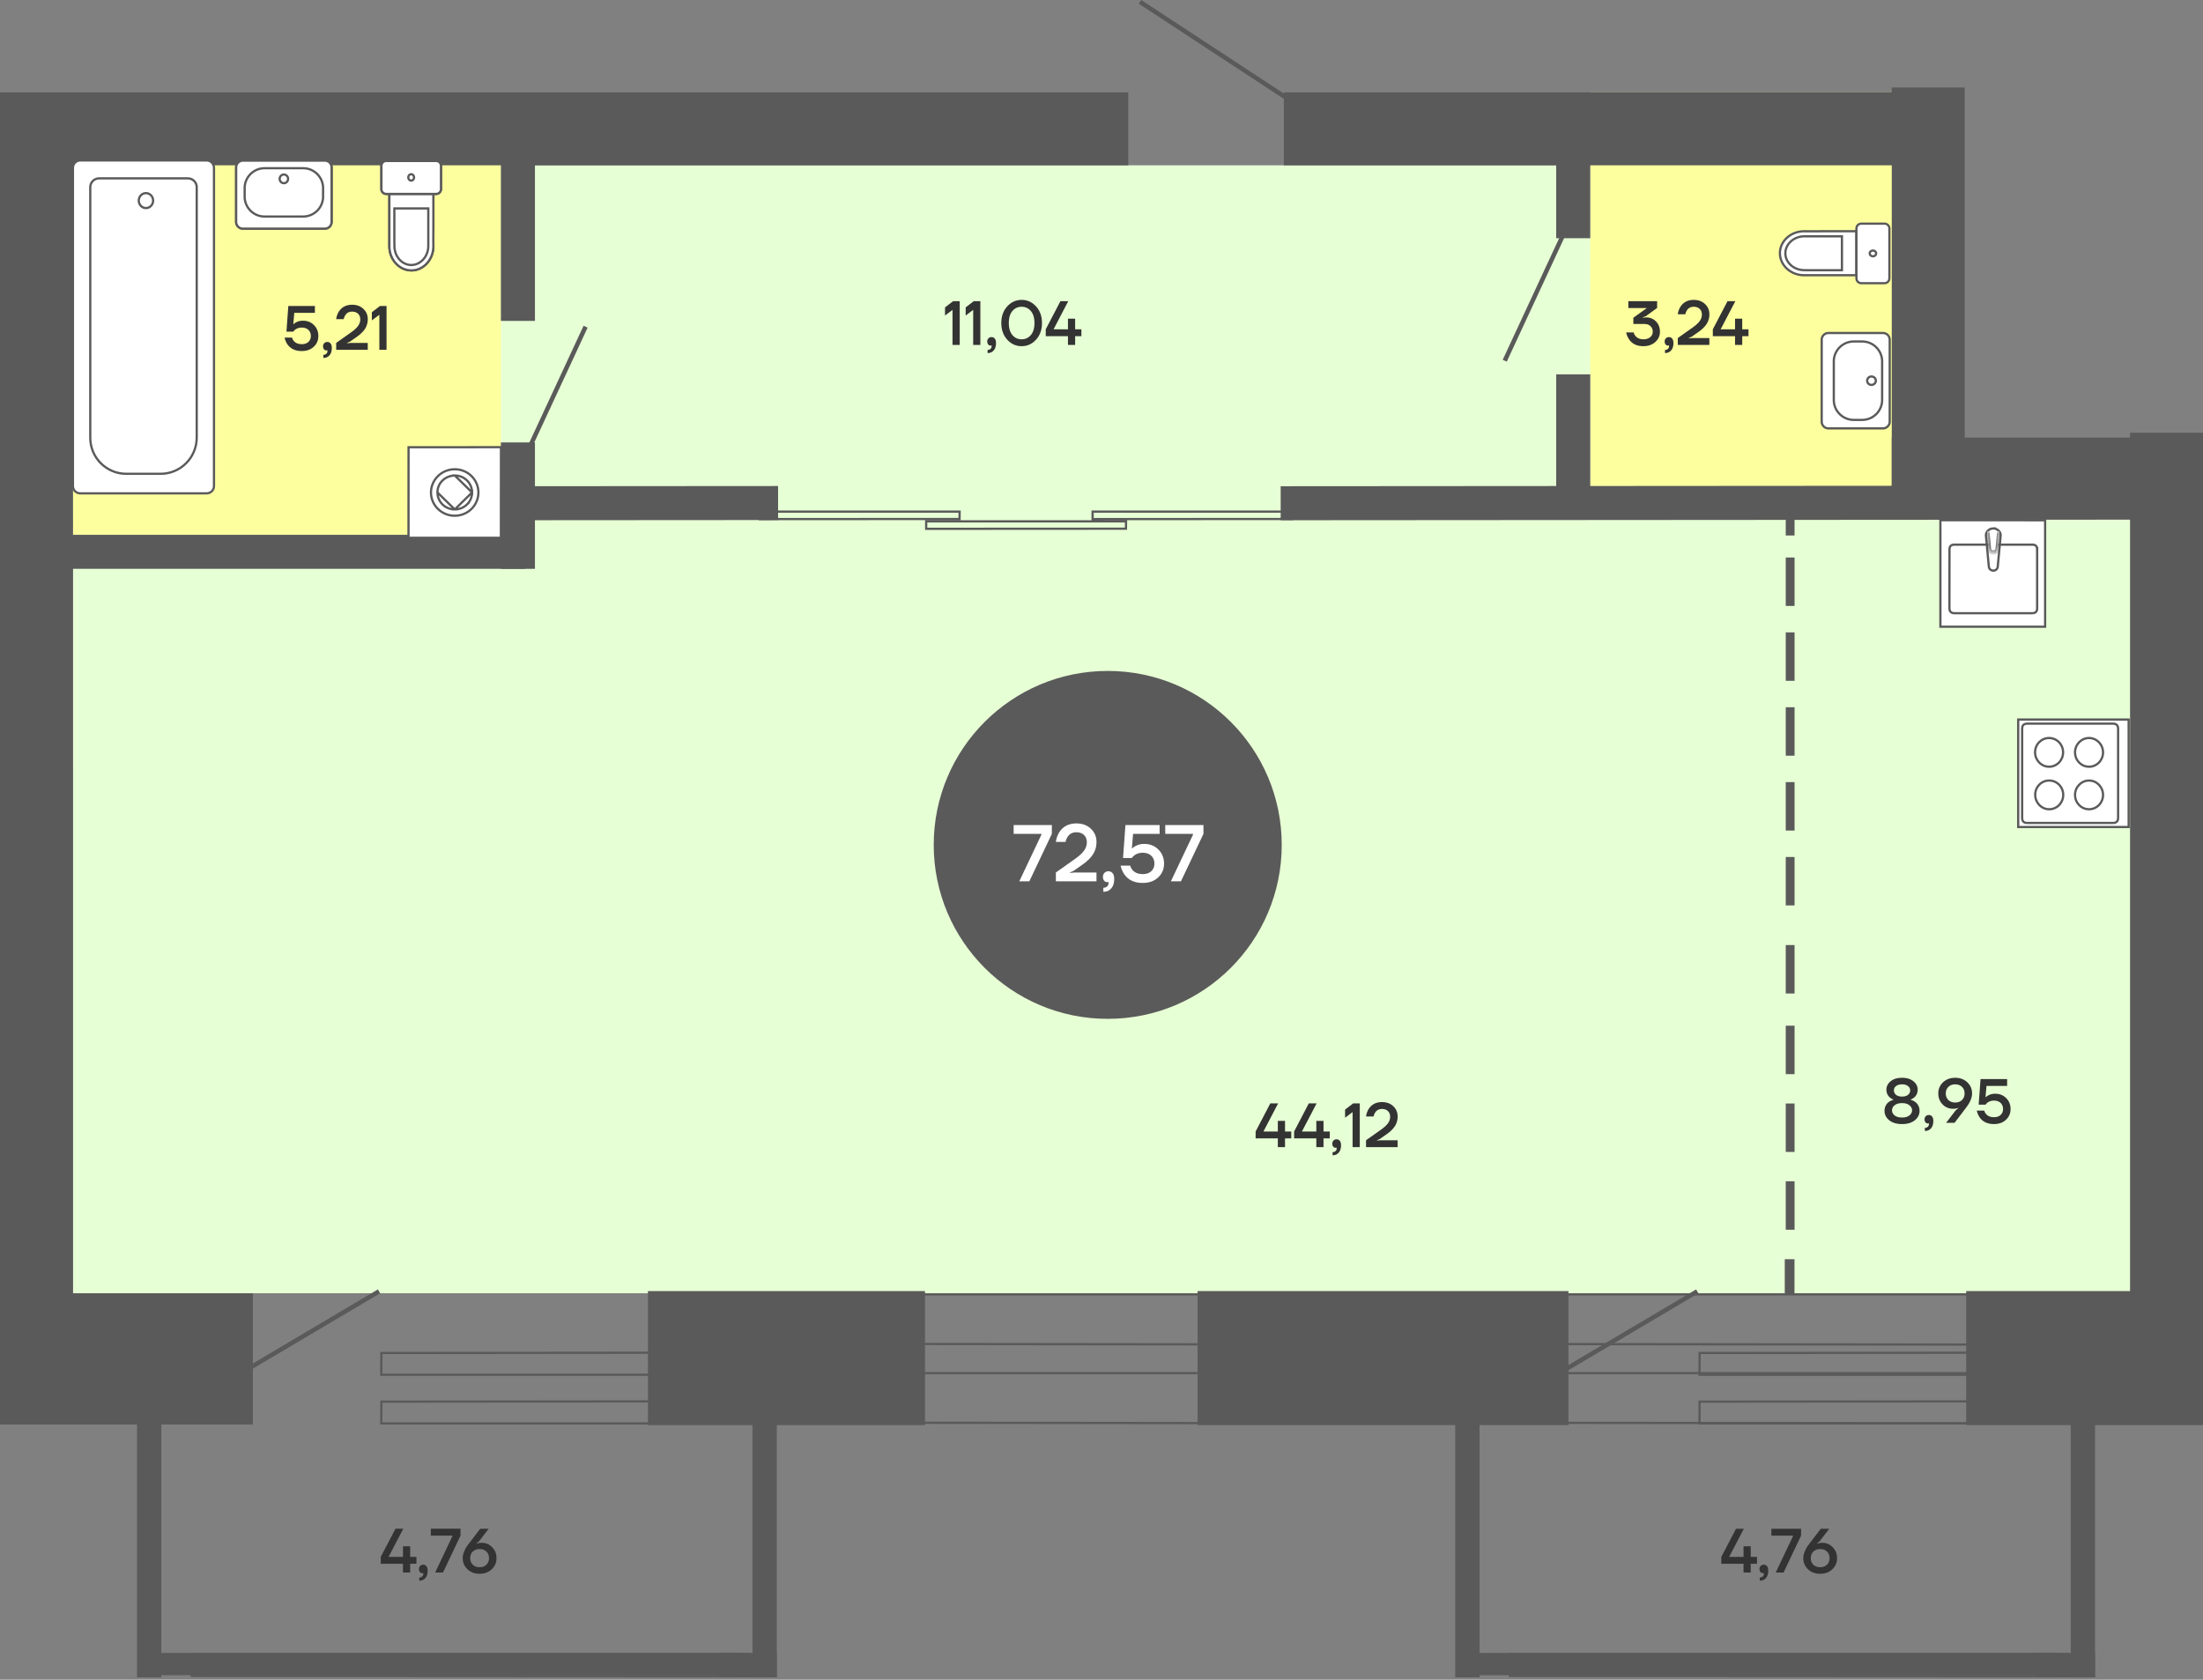 <svg width="493" height="376" fill="none" xmlns="http://www.w3.org/2000/svg"><rect width="100%" height="100%" fill="#808080" stroke="none"/><path fill="#E7FFD5" d="M432.055 115.36V37.002H16.324v78.358z"/><path fill="#FDFF9F" d="M432.055 115.36V20.678h-76.181v94.682z"/><path fill="#E7FFD5" d="M479.939 289.488V108.83H16.323v180.658z"/><path d="M476.363 161.068h-24.718v24.056h24.718v-24.056Z" fill="#fff" stroke="#5A5A5A" stroke-width=".5"/><path d="M453.648 161.985h19.238c.729 0 1.117.388 1.117 1.149v19.925c0 .776-.372 1.149-1.117 1.149h-19.238c-.746.016-1.118-.373-1.118-1.134V163.15c-.016-.777.372-1.165 1.118-1.165Z" fill="#fff" stroke="#5A5A5A" stroke-width=".5"/><path d="M455.418 168.414c.015 1.771 1.413 3.215 3.136 3.215 1.739 0 3.137-1.444 3.137-3.215 0-1.786-1.398-3.214-3.137-3.214s-3.136 1.428-3.136 3.214Zm.029 9.52c.016 1.77 1.413 3.214 3.137 3.214 1.739 0 3.136-1.444 3.136-3.214 0-1.786-1.397-3.215-3.136-3.215-1.739-.015-3.152 1.429-3.137 3.215Zm8.914 0c0 1.786 1.398 3.214 3.137 3.214s3.136-1.444 3.136-3.214c-.015-1.771-1.413-3.215-3.136-3.215-1.724 0-3.137 1.444-3.137 3.215Zm0-9.52c0 1.786 1.398 3.215 3.137 3.215s3.136-1.444 3.136-3.215c-.015-1.77-1.413-3.214-3.136-3.214-1.724 0-3.137 1.444-3.137 3.214Z" stroke="#5A5A5A" stroke-width=".5"/><path d="M457.668 116.463v23.822h-23.437v-23.837l23.437.015Z" fill="#fff" stroke="#5A5A5A" stroke-width=".5"/><path d="M455.885 122.996v13.17c0 .734-.36 1.093-1.109 1.093h-17.413c-.719 0-1.094-.359-1.109-1.078l.015-13.185c-.015-.719.36-1.079 1.094-1.079h17.413c.734-.03 1.109.345 1.109 1.079Z" fill="#fff" stroke="#5A5A5A" stroke-width=".5"/><path d="M446.07 118.291c-.914.015-1.648.704-1.648 1.573l.644 6.907.015.015c0 .524.435.944.989.944a.985.985 0 0 0 1.004-.959l.645-6.907c0-.854-.735-1.558-1.649-1.573Z" stroke="#5A5A5A" stroke-width=".5"/><mask id="a" fill="#fff"><path fill-rule="evenodd" clip-rule="evenodd" d="m444.706 118.966.36 3.76a.976.976 0 0 0 1.019.944.97.97 0 0 0 .989-.944l.36-3.76"/></mask><path fill-rule="evenodd" clip-rule="evenodd" d="m444.706 118.966.36 3.76a.976.976 0 0 0 1.019.944.97.97 0 0 0 .989-.944l.36-3.76" fill="#fff"/><path d="m445.066 122.726.5-.014-.001-.017-.001-.016-.498.047Zm1.019.944v-.5h-.013l.013.5Zm.989-.944-.498-.047-.001.016-.001.017.5.014Zm-2.865-3.713.359 3.761.996-.095-.36-3.761-.995.095Zm.357 3.728a1.477 1.477 0 0 0 1.532 1.429l-.026-1a.477.477 0 0 1-.506-.458l-1 .029Zm1.519 1.429a1.47 1.47 0 0 0 1.489-1.429l-1-.029a.47.47 0 0 1-.489.458v1Zm1.487-1.396.359-3.761-.995-.095-.36 3.761.996.095Z" fill="#5A5A5A" mask="url(#a)"/><circle cx="247.893" cy="189.125" r="38.94" fill="#5A5A5A"/><path d="M226.84 186.661v-1.98h8.55v1.98l-5.04 10.62h-2.25l4.95-10.44v-.18h-6.21Zm9.448 10.62v-1.98l4.302-3.042c.936-.672 1.608-1.296 2.016-1.872.408-.576.612-1.188.612-1.836 0-.684-.21-1.23-.63-1.638-.42-.408-.99-.612-1.71-.612-.888 0-1.554.36-1.998 1.08a3.633 3.633 0 0 0-.432 1.08h-2.16a5.567 5.567 0 0 1 .702-2.07c.852-1.38 2.148-2.07 3.888-2.07 1.332 0 2.412.396 3.24 1.188.84.78 1.26 1.764 1.26 2.952 0 1.032-.264 1.962-.792 2.79-.528.816-1.374 1.626-2.538 2.43l-1.8 1.26-.81.36v.09l1.08-.09h4.86v1.98h-9.09Zm10.534-.99c0-.36.114-.66.342-.9a1.2 1.2 0 0 1 .882-.36c.396 0 .708.144.936.432.24.288.36.714.36 1.278 0 .924-.222 1.632-.666 2.124-.432.504-1.02.756-1.764.756v-.9c.36 0 .642-.102.846-.306.216-.192.324-.45.324-.774v-.108c-.012-.012-.018-.036-.018-.072v-.054l-.108.036a.932.932 0 0 1-.234.018c-.24 0-.45-.108-.63-.324-.18-.216-.27-.498-.27-.846Zm3.955-2.52h2.16c.096.372.258.69.486.954.528.624 1.296.936 2.304.936.804 0 1.44-.216 1.908-.648.468-.432.702-.996.702-1.692 0-.732-.234-1.32-.702-1.764-.468-.444-1.104-.666-1.908-.666-.744 0-1.374.198-1.89.594a2.481 2.481 0 0 0-.54.576h-1.98l.54-7.38h7.65v1.98h-5.94l-.27 3.24h.09c.192-.192.414-.354.666-.486.564-.336 1.242-.504 2.034-.504 1.26 0 2.31.42 3.15 1.26.84.84 1.26 1.89 1.26 3.15 0 1.236-.444 2.268-1.332 3.096-.876.816-2.022 1.224-3.438 1.224-1.848 0-3.222-.642-4.122-1.926a5.672 5.672 0 0 1-.828-1.944Zm9.989-7.11v-1.98h8.55v1.98l-5.04 10.62h-2.25l4.95-10.44v-.18h-6.21Z" fill="#fff"/><path d="M280.991 254.819v-1.54l3.29-6.3h1.75l-3.29 6.3h3.22v-2.38h1.61v2.38h1.4v1.54h-1.4v1.96h-1.61v-1.96h-4.97Zm8.614 0v-1.54l3.29-6.3h1.75l-3.29 6.3h3.22v-2.38h1.61v2.38h1.4v1.54h-1.4v1.96h-1.61v-1.96h-4.97Zm8.539 1.19c0-.28.089-.513.266-.7a.935.935 0 0 1 .686-.28c.308 0 .551.112.728.336.187.224.28.556.28.994 0 .719-.173 1.27-.518 1.652-.336.392-.793.588-1.372.588v-.7c.28 0 .499-.079.658-.238a.765.765 0 0 0 .252-.602v-.084c-.009-.009-.014-.028-.014-.056v-.042l-.084.028a.694.694 0 0 1-.182.014c-.187 0-.35-.084-.49-.252-.14-.168-.21-.387-.21-.658Zm2.866-5.81v-1.82l1.82-1.4h1.47v9.8h-1.61v-7.84l-1.68 1.26Zm4.691 6.58v-1.54l3.346-2.366c.728-.522 1.251-1.008 1.568-1.456.318-.448.476-.924.476-1.428 0-.532-.163-.956-.49-1.274-.326-.317-.77-.476-1.33-.476-.69 0-1.208.28-1.554.84a2.851 2.851 0 0 0-.336.84h-1.68a4.332 4.332 0 0 1 .546-1.61c.663-1.073 1.671-1.61 3.024-1.61 1.036 0 1.876.308 2.52.924.654.607.98 1.372.98 2.296 0 .803-.205 1.526-.616 2.17-.41.635-1.068 1.265-1.974 1.89l-1.4.98-.63.28v.07l.84-.07h3.78v1.54h-7.07ZM85.21 350.04v-1.54l3.29-6.3h1.75l-3.29 6.3h3.22v-2.38h1.61v2.38h1.4v1.54h-1.4V352h-1.61v-1.96h-4.97Zm8.54 1.19c0-.28.088-.513.266-.7a.931.931 0 0 1 .685-.28c.309 0 .551.112.729.336.186.224.28.555.28.994 0 .719-.173 1.269-.518 1.652-.336.392-.794.588-1.372.588v-.7c.28 0 .499-.079.658-.238a.765.765 0 0 0 .252-.602v-.084c-.01-.009-.014-.028-.014-.056v-.042l-.084.028a.742.742 0 0 1-.183.014c-.186 0-.35-.084-.49-.252-.14-.168-.21-.387-.21-.658Zm2.656-7.49v-1.54h6.65v1.54l-3.92 8.26h-1.75l3.85-8.12v-.14h-4.83Zm7.145 5.04c0-.448.098-.915.294-1.4.205-.495.401-.882.588-1.162.196-.289.462-.649.798-1.078l2.24-2.94h1.89l-2.114 2.758-.616.532v.07l.28-.098c.28-.075.583-.112.91-.112.914 0 1.689.331 2.324.994.644.653.966 1.465.966 2.436 0 .989-.355 1.82-1.064 2.492-.71.672-1.615 1.008-2.716 1.008-1.102 0-2.007-.336-2.716-1.008-.71-.672-1.064-1.503-1.064-2.492Zm2.254-1.456c-.383.373-.574.859-.574 1.456s.191 1.087.574 1.47c.382.373.891.56 1.526.56.634 0 1.143-.187 1.526-.56.382-.383.574-.873.574-1.47s-.192-1.083-.574-1.456c-.383-.383-.892-.574-1.526-.574-.635 0-1.144.191-1.526.574Zm279.405 2.716v-1.54l3.29-6.3h1.75l-3.29 6.3h3.22v-2.38h1.61v2.38h1.4v1.54h-1.4V352h-1.61v-1.96h-4.97Zm8.539 1.19c0-.28.089-.513.266-.7a.933.933 0 0 1 .686-.28c.308 0 .551.112.728.336.187.224.28.555.28.994 0 .719-.172 1.269-.518 1.652-.336.392-.793.588-1.372.588v-.7c.28 0 .5-.079.658-.238a.765.765 0 0 0 .252-.602v-.084c-.009-.009-.014-.028-.014-.056v-.042l-.084.028a.738.738 0 0 1-.182.014c-.186 0-.35-.084-.49-.252-.14-.168-.21-.387-.21-.658Zm2.657-7.49v-1.54h6.65v1.54l-3.92 8.26h-1.75l3.85-8.12v-.14h-4.83Zm7.145 5.04c0-.448.098-.915.294-1.4.205-.495.401-.882.588-1.162.196-.289.462-.649.798-1.078l2.24-2.94h1.89l-2.114 2.758-.616.532v.07l.28-.098c.28-.075.583-.112.91-.112.914 0 1.689.331 2.324.994.644.653.966 1.465.966 2.436 0 .989-.355 1.82-1.064 2.492-.71.672-1.615 1.008-2.716 1.008-1.102 0-2.007-.336-2.716-1.008-.71-.672-1.064-1.503-1.064-2.492Zm2.254-1.456c-.383.373-.574.859-.574 1.456s.191 1.087.574 1.47c.382.373.891.56 1.526.56.634 0 1.143-.187 1.526-.56.382-.383.574-.873.574-1.47s-.192-1.083-.574-1.456c-.383-.383-.892-.574-1.526-.574-.635 0-1.144.191-1.526.574Zm15.927-98.646c0-.849.327-1.526.98-2.03a3.16 3.16 0 0 1 .98-.448v-.084a2.568 2.568 0 0 1-.77-.462c-.513-.439-.77-1.017-.77-1.736 0-.737.313-1.363.938-1.876.635-.523 1.489-.784 2.562-.784 1.073 0 1.923.261 2.548.784.635.513.952 1.139.952 1.876 0 .7-.257 1.279-.77 1.736-.243.196-.499.35-.77.462v.084c.355.093.681.247.98.462.653.504.98 1.176.98 2.016 0 .812-.355 1.507-1.064 2.086-.7.569-1.652.854-2.856.854s-2.161-.285-2.87-.854c-.7-.579-1.05-1.274-1.05-2.086Zm2.1-4.62c0 .411.159.747.476 1.008.317.261.765.392 1.344.392.579 0 1.027-.131 1.344-.392.317-.261.476-.597.476-1.008 0-.373-.163-.686-.49-.938-.317-.261-.761-.392-1.33-.392-.569 0-1.017.131-1.344.392-.317.252-.476.565-.476.938Zm.168 3.346c-.392.308-.588.686-.588 1.134 0 .448.196.831.588 1.148.401.308.952.462 1.652.462s1.246-.154 1.638-.462c.401-.317.602-.7.602-1.148 0-.448-.201-.826-.602-1.134-.392-.317-.938-.476-1.638-.476s-1.251.159-1.652.476Zm6.687 3.164c0-.28.089-.513.266-.7a.932.932 0 0 1 .686-.28c.308 0 .551.112.728.336.187.224.28.555.28.994 0 .719-.173 1.269-.518 1.652-.336.392-.793.588-1.372.588v-.7c.28 0 .499-.079.658-.238a.765.765 0 0 0 .252-.602v-.084c-.009-.009-.014-.028-.014-.056v-.042l-.084.028a.743.743 0 0 1-.182.014c-.187 0-.35-.084-.49-.252-.14-.168-.21-.387-.21-.658Zm3.076-5.81c0-.989.355-1.82 1.064-2.492.709-.672 1.615-1.008 2.716-1.008 1.101 0 2.007.336 2.716 1.008.709.672 1.064 1.503 1.064 2.492 0 .887-.369 1.843-1.106 2.87l-.308.42a13.42 13.42 0 0 0-.266.35l-2.24 2.94h-1.89l2.114-2.758.616-.532v-.07a7.65 7.65 0 0 1-.28.112 3.583 3.583 0 0 1-.91.098 3.163 3.163 0 0 1-2.338-.98c-.635-.663-.952-1.479-.952-2.45Zm2.254-1.456c-.383.373-.574.859-.574 1.456s.191 1.087.574 1.47c.383.373.891.56 1.526.56s1.143-.187 1.526-.56c.383-.383.574-.873.574-1.47s-.191-1.083-.574-1.456c-.383-.383-.891-.574-1.526-.574s-1.143.191-1.526.574Zm6.359 5.306h1.68c.075.289.201.537.378.742.411.485 1.008.728 1.792.728.626 0 1.12-.168 1.484-.504.364-.336.546-.775.546-1.316 0-.569-.182-1.027-.546-1.372-.364-.345-.858-.518-1.484-.518-.578 0-1.068.154-1.47.462a1.958 1.958 0 0 0-.42.448h-1.54l.42-5.74h5.95v1.54h-4.62l-.21 2.52h.07c.15-.149.322-.275.518-.378.439-.261.966-.392 1.582-.392.98 0 1.797.327 2.45.98.654.653.98 1.47.98 2.45 0 .961-.345 1.764-1.036 2.408-.681.635-1.572.952-2.674.952-1.437 0-2.506-.499-3.206-1.498a4.436 4.436 0 0 1-.644-1.512ZM363.912 74.41h1.68c.066.289.192.546.378.77.42.513 1.018.77 1.792.77.644 0 1.153-.159 1.526-.476.383-.327.574-.728.574-1.204 0-.542-.172-.966-.518-1.274-.336-.318-.816-.476-1.442-.476h-2.38v-1.4l2.94-2.1v-.07h-4.06v-1.54h6.44v1.526l-2.52 1.834-.7.28v.07l.224-.028c.308-.028.49-.042.546-.042.878 0 1.61.303 2.198.91.588.606.882 1.376.882 2.31 0 .896-.345 1.656-1.036 2.282-.69.625-1.582.938-2.674.938-1.446 0-2.515-.514-3.206-1.54a4.422 4.422 0 0 1-.644-1.54Zm8.617 2.03c0-.28.088-.514.266-.7a.932.932 0 0 1 .686-.28c.308 0 .55.112.728.336.186.224.28.555.28.994 0 .718-.173 1.27-.518 1.652-.336.392-.794.588-1.372.588v-.7c.28 0 .499-.08.658-.238a.765.765 0 0 0 .252-.602v-.084c-.01-.01-.014-.028-.014-.056v-.042l-.084.028a.723.723 0 0 1-.182.014c-.187 0-.35-.084-.49-.252-.14-.168-.21-.388-.21-.658Zm2.936.77v-1.54l3.346-2.366c.728-.523 1.251-1.008 1.568-1.456.317-.448.476-.924.476-1.428 0-.532-.163-.957-.49-1.274-.327-.318-.77-.476-1.33-.476-.691 0-1.209.28-1.554.84a2.845 2.845 0 0 0-.336.84h-1.68a4.33 4.33 0 0 1 .546-1.61c.663-1.074 1.671-1.61 3.024-1.61 1.036 0 1.876.308 2.52.924.653.606.98 1.372.98 2.296a3.95 3.95 0 0 1-.616 2.17c-.411.634-1.069 1.264-1.974 1.89l-1.4.98-.63.28v.07l.84-.07h3.78v1.54h-7.07Zm7.843-1.96v-1.54l3.29-6.3h1.75l-3.29 6.3h3.22v-2.38h1.61v2.38h1.4v1.54h-1.4v1.96h-1.61v-1.96h-4.97Zm-171.827-4.62v-1.82l1.82-1.4h1.47v9.8h-1.61v-7.84l-1.68 1.26Zm4.621 0v-1.82l1.82-1.4h1.47v9.8h-1.61v-7.84l-1.68 1.26Zm4.831 5.81c0-.28.089-.514.266-.7a.933.933 0 0 1 .686-.28c.308 0 .551.112.728.336.187.224.28.555.28.994 0 .718-.173 1.27-.518 1.652-.336.392-.793.588-1.372.588v-.7c.28 0 .499-.08.658-.238a.765.765 0 0 0 .252-.602v-.084c-.009-.01-.014-.028-.014-.056v-.042l-.084.028a.723.723 0 0 1-.182.014c-.187 0-.35-.084-.49-.252-.14-.168-.21-.388-.21-.658Zm4.476-.406c-.886-.97-1.33-2.212-1.33-3.724s.444-2.754 1.33-3.724c.887-.971 1.96-1.456 3.22-1.456 1.26 0 2.334.485 3.22 1.456.887.97 1.33 2.212 1.33 3.724s-.443 2.753-1.33 3.724c-.886.97-1.96 1.456-3.22 1.456-1.26 0-2.333-.486-3.22-1.456Zm1.148-6.412c-.532.634-.798 1.53-.798 2.688 0 1.157.266 2.053.798 2.688.542.634 1.232.952 2.072.952.84 0 1.526-.318 2.058-.952.542-.635.812-1.531.812-2.688 0-1.158-.27-2.054-.812-2.688-.532-.635-1.218-.952-2.058-.952-.84 0-1.53.317-2.072.952Zm7.466 5.628v-1.54l3.289-6.3h1.751l-3.29 6.3h3.22v-2.38h1.61v2.38h1.4v1.54h-1.4v1.96h-1.61v-1.96h-4.97Z" fill="#333"/><path fill="#FDFF9F" d="M112.096 119.713V34.826h-95.77v84.887z"/><path fill="#5A5A5A" d="M56.592 318.872v-29.384H15.237v29.384z"/><path d="m324.624 318.622-124.056-.149-.049-11.105h124.105v11.254Zm127.311 0-124.057-.148-.049-11.105h124.106v11.253Zm-127.311-17.631-124.056-.148-.049-11.105h124.105v11.253Zm127.311 0-124.057-.148-.049-11.105h124.106v11.253Z" stroke="#5A5A5A" stroke-width=".5" stroke-miterlimit="10"/><path d="M63.681 75.568h1.68c.075.29.2.537.378.742.41.485 1.008.728 1.792.728.625 0 1.12-.168 1.484-.504.364-.336.546-.775.546-1.316 0-.57-.182-1.027-.546-1.372-.364-.345-.859-.518-1.484-.518-.579 0-1.069.154-1.47.462-.159.121-.299.27-.42.448h-1.54l.42-5.74h5.95v1.54h-4.62l-.21 2.52h.07c.15-.15.322-.275.518-.378.439-.261.966-.392 1.582-.392.98 0 1.797.327 2.45.98.653.653.98 1.47.98 2.45 0 .961-.345 1.764-1.036 2.408-.681.635-1.573.952-2.674.952-1.437 0-2.506-.5-3.206-1.498a4.412 4.412 0 0 1-.644-1.512Zm8.613 1.96c0-.28.089-.513.266-.7a.933.933 0 0 1 .686-.28c.308 0 .551.112.728.336.187.224.28.555.28.994 0 .719-.172 1.27-.518 1.652-.336.392-.793.588-1.372.588v-.7c.28 0 .5-.08.658-.238a.765.765 0 0 0 .252-.602v-.084c-.009-.01-.014-.028-.014-.056v-.042l-.084.028a.726.726 0 0 1-.182.014c-.186 0-.35-.084-.49-.252-.14-.168-.21-.387-.21-.658Zm2.937.77v-1.54l3.346-2.366c.728-.523 1.25-1.008 1.567-1.456.318-.448.477-.924.477-1.428 0-.532-.164-.957-.49-1.274-.327-.317-.77-.476-1.33-.476-.691 0-1.21.28-1.555.84a2.85 2.85 0 0 0-.335.84h-1.68a4.33 4.33 0 0 1 .546-1.61c.662-1.073 1.67-1.61 3.023-1.61 1.037 0 1.877.308 2.52.924.654.607.98 1.372.98 2.296a3.95 3.95 0 0 1-.615 2.17c-.411.635-1.07 1.265-1.975 1.89l-1.4.98-.63.28v.07l.84-.07h3.78v1.54h-7.07Zm7.982-6.58v-1.82l1.82-1.4h1.47v9.8h-1.61v-7.84l-1.68 1.26Z" fill="#333"/><path fill="#5A5A5A" d="M16.324 23.943H0v294.929h16.325z"/><path fill="#5A5A5A" d="M14.148 119.713v7.618h103.39v-7.618zm98.317-10.876.005 7.618 61.66-.042-.005-7.618zm174.129 0 .005 7.618 194.06-.134-.005-7.618zM119.713 32.649h-7.618v39.179h7.618zm236.162-9.795h-7.618v30.472h7.618z"/><path fill="#5A5A5A" d="M119.713 99.035h-7.618v28.296h7.618z"/><path stroke="#5A5A5A" d="m131.049 73.127-14.148 30.472m233.986-53.327-14.148 30.473M255.124.418l34.825 22.854"/><path fill="#5A5A5A" d="M355.875 83.8h-7.618v28.295h7.618zM252.486 37.002V20.677H0v16.325z"/><path d="m96.98 55.115-.016-1.167.017-3.032v-7.508h-9.848v11.707c0 2.984 2.22 5.416 4.94 5.416 2.689 0 4.908-2.432 4.908-5.416Z" fill="#fff" stroke="#5A5A5A" stroke-width=".5"/><path d="M95.848 55.05v-8.399h-7.596v7.475l.016.924c0 2.351 1.684 4.265 3.79 4.265 2.09-.017 3.79-1.93 3.79-4.265ZM85.352 37.117v5.205c0 .6.486 1.086 1.085 1.086h11.16c.599 0 1.085-.486 1.085-1.086v-5.205c0-.6-.486-1.086-1.085-1.086H86.454a1.09 1.09 0 0 0-1.102 1.086Z" fill="#fff" stroke="#5A5A5A" stroke-width=".5"/><path d="M91.377 39.711c0 .406.291.714.631.714.357.016.648-.308.648-.714 0-.405-.291-.713-.631-.713a.676.676 0 0 0-.648.713Zm-38.53-2.228v12.172c0 .847.677 1.524 1.522 1.524h18.315c.845 0 1.521-.677 1.521-1.524V37.483c0-.846-.676-1.523-1.521-1.523H54.369c-.831 0-1.522.677-1.522 1.523Z" fill="#fff" stroke="#5A5A5A" stroke-width=".5"/><path d="M54.749 42.124V44c0 2.468 2 4.47 4.466 4.47h8.622A4.47 4.47 0 0 0 72.303 44v-1.876c0-2.468-2-4.471-4.466-4.471h-8.622a4.47 4.47 0 0 0-4.466 4.47Z" fill="#fff" stroke="#5A5A5A" stroke-width=".5"/><path d="M62.583 40.036c0 .538.423.974.944.974.521 0 .944-.436.944-.974 0-.537-.423-.973-.944-.973-.521 0-.944.436-.944.973ZM96.98 55.115l-.016-1.167.017-3.032v-7.508h-9.848v11.707c0 2.984 2.22 5.416 4.94 5.416 2.689 0 4.908-2.432 4.908-5.416Z" fill="#fff" stroke="#5A5A5A" stroke-width=".5"/><path d="M95.848 55.05v-8.399h-7.596v7.475l.016.924c0 2.351 1.684 4.265 3.79 4.265 2.09-.017 3.79-1.93 3.79-4.265ZM85.352 37.117v5.205c0 .6.486 1.086 1.085 1.086h11.16c.599 0 1.085-.486 1.085-1.086v-5.205c0-.6-.486-1.086-1.085-1.086H86.454a1.09 1.09 0 0 0-1.102 1.086Z" fill="#fff" stroke="#5A5A5A" stroke-width=".5"/><path d="M91.377 39.711c0 .406.291.714.631.714.357.016.648-.308.648-.714 0-.405-.291-.713-.631-.713a.676.676 0 0 0-.648.713Zm-38.53-2.228v12.172c0 .847.677 1.524 1.522 1.524h18.315c.845 0 1.521-.677 1.521-1.524V37.483c0-.846-.676-1.523-1.521-1.523H54.369c-.831 0-1.522.677-1.522 1.523Z" fill="#fff" stroke="#5A5A5A" stroke-width=".5"/><path d="M54.749 42.124V44c0 2.468 2 4.47 4.466 4.47h8.622A4.47 4.47 0 0 0 72.303 44v-1.876c0-2.468-2-4.471-4.466-4.471h-8.622a4.47 4.47 0 0 0-4.466 4.47Z" fill="#fff" stroke="#5A5A5A" stroke-width=".5"/><path d="M62.583 40.036c0 .538.423.974.944.974.521 0 .944-.436.944-.974 0-.537-.423-.973-.944-.973-.521 0-.944.436-.944.973Zm-14.698-2.48v71.238c0 .912-.729 1.642-1.64 1.642h-28.28c-.912 0-1.64-.73-1.64-1.642V37.556c0-.912.728-1.642 1.64-1.642h28.28c.911 0 1.64.746 1.64 1.642Z" fill="#fff" stroke="#5A5A5A" stroke-width=".5"/><path d="M35.94 106.057h-7.687c-4.457 0-8.052-3.616-8.052-8.061V41.901c0-1.094.878-1.974 1.972-1.974h19.88c1.094 0 1.972.88 1.972 1.974V97.98c-.017 4.462-3.628 8.078-8.085 8.078Z" fill="#fff" stroke="#5A5A5A" stroke-width=".5"/><path d="M32.66 46.578c.887 0 1.607-.75 1.607-1.675s-.72-1.675-1.607-1.675c-.888 0-1.607.75-1.607 1.675 0 .926.72 1.675 1.607 1.675Zm58.758 73.806h20.678l.013-20.282-20.678.013-.013 20.269Z" fill="#fff" stroke="#5A5A5A" stroke-width=".5"/><path d="M101.771 105.041c2.926 0 5.288 2.325 5.288 5.202s-2.362 5.202-5.301 5.202c-2.926 0-5.314-2.325-5.314-5.202.013-2.877 2.4-5.202 5.327-5.202Z" stroke="#5A5A5A" stroke-width=".5"/><path d="M97.9 110.243a3.64 3.64 0 0 1 1.128-2.68 4.007 4.007 0 0 1 2.729-1.116m3.884 3.783a3.786 3.786 0 0 0-1.129-2.68 3.93 3.93 0 0 0-2.742-1.116l3.871 3.796Zm-7.742.013c0 1.038.433 1.984 1.129 2.68a3.945 3.945 0 0 0 2.742 1.103l-3.87-3.783Zm7.742-.013c0 1.064-.433 2.01-1.129 2.68l-.013.013a3.913 3.913 0 0 1-2.716 1.103l3.858-3.796Z" stroke="#5A5A5A" stroke-width=".5"/><path fill="#5A5A5A" d="M432.055 37.002V20.677H287.311v16.325z"/><path fill="#5A5A5A" d="M423.35 114.271h16.325V19.589H423.35z"/><path fill="#5A5A5A" d="M493 114.271V97.946h-69.651v16.325z"/><path fill="#5A5A5A" d="M476.676 316.695h16.325V96.858h-16.325zM207 319v-30h-62v30z"/><path d="m164.75 375.213-121.823-.068-.046-4.873H164.75v4.941Z" stroke="#5A5A5A" stroke-width=".5" stroke-miterlimit="10"/><path fill="#5A5A5A" d="M168.4 375.464h5.441V294.93H168.4zm-137.742 0H36.1V294.93h-5.44z"/><path fill="#5A5A5A" d="M168 375v-5H33v5z"/><path fill="#5A5A5A" d="M173.84 375.464v-5.441h-13.06v5.441z"/><path d="m151.209 302.798-65.86.068-.026 4.873h65.886v-4.941Zm0 10.883-65.86.068-.026 4.873h65.886v-4.941Z" stroke="#5A5A5A" stroke-width=".5" stroke-miterlimit="10"/><path stroke="#5A5A5A" d="m55.433 306.471 29.384-17.413"/><path d="m459.75 375.213-121.823-.068-.046-4.873H459.75v4.941Z" stroke="#5A5A5A" stroke-width=".5" stroke-miterlimit="10"/><path fill="#5A5A5A" d="M463.4 375.464h5.441V294.93H463.4zm-137.742 0h5.441V294.93h-5.441z"/><path fill="#5A5A5A" d="M463 375v-5H328v5z"/><path fill="#5A5A5A" d="M468.84 375.464v-5.441h-13.06v5.441z"/><path d="m446.209 302.798-65.861.068-.024 4.873h65.885v-4.941Zm0 10.883-65.861.068-.024 4.873h65.885v-4.941Z" stroke="#5A5A5A" stroke-width=".5" stroke-miterlimit="10"/><path stroke="#5A5A5A" d="m350.433 306.471 29.384-17.413"/><path fill="#5A5A5A" d="M351 319v-30h-83v30zm142 0v-30h-53v30z"/><path d="m403.734 51.763 1.167.016 3.033-.017h7.507v9.848h-11.707c-2.983 0-5.416-2.22-5.416-4.94 0-2.689 2.433-4.907 5.416-4.907Z" fill="#fff" stroke="#5A5A5A" stroke-width=".5"/><path d="M403.8 52.896h8.399v7.596h-7.475l-.924-.016c-2.352 0-4.265-1.685-4.265-3.79.016-2.09 1.93-3.79 4.265-3.79Zm17.933 10.495h-5.205c-.6 0-1.087-.486-1.087-1.085v-11.16c0-.598.487-1.084 1.087-1.084h5.205c.6 0 1.086.486 1.086 1.085V62.29c0 .615-.486 1.101-1.086 1.101Z" fill="#fff" stroke="#5A5A5A" stroke-width=".5"/><path d="M419.138 57.366c-.406 0-.714-.291-.714-.632-.016-.356.308-.647.714-.647.405 0 .713.291.713.631a.675.675 0 0 1-.713.648Zm2.227 38.529h-12.172a1.516 1.516 0 0 1-1.523-1.521V76.059c0-.845.677-1.521 1.523-1.521h12.172c.847 0 1.524.676 1.524 1.521v18.315c0 .83-.677 1.521-1.524 1.521Z" fill="#fff" stroke="#5A5A5A" stroke-width=".5"/><path d="M416.724 93.993h-1.876a4.47 4.47 0 0 1-4.471-4.465v-8.622a4.47 4.47 0 0 1 4.471-4.466h1.876c2.469 0 4.471 2 4.471 4.466v8.621a4.47 4.47 0 0 1-4.471 4.466Z" fill="#fff" stroke="#5A5A5A" stroke-width=".5"/><path d="M418.812 86.16c-.537 0-.973-.422-.973-.943 0-.522.436-.944.973-.944.537 0 .973.422.973.944 0 .52-.436.943-.973.943Z" fill="#fff" stroke="#5A5A5A" stroke-width=".5"/><path d="m170.025 116.198 44.709-.027.014-1.649h-44.723v1.676Zm74.488 0 44.709-.027.014-1.649h-44.723v1.676Zm-37.244 2.177 44.709-.028.014-1.649h-44.723v1.677Z" stroke="#5A5A5A" stroke-width=".5" stroke-miterlimit="10"/><path fill="#5A5A5A" d="M399.625 113.95h1.972v5.915h-1.972zm.002 10.844h1.972v10.844h-1.972zm0 16.759h1.972v10.844h-1.972zm0 16.759h1.972v10.844h-1.972zm0 16.759h1.972v10.844h-1.972zm0 16.759h1.972v10.844h-1.972zm0 19.716h1.972v10.844h-1.972zm0 18.052h1.972v10.844h-1.972zm0 17.413h1.972v10.844h-1.972zm0 17.413h1.972v10.844h-1.972zm-.221 17.446h2.177v7.618h-2.177z"/></svg>